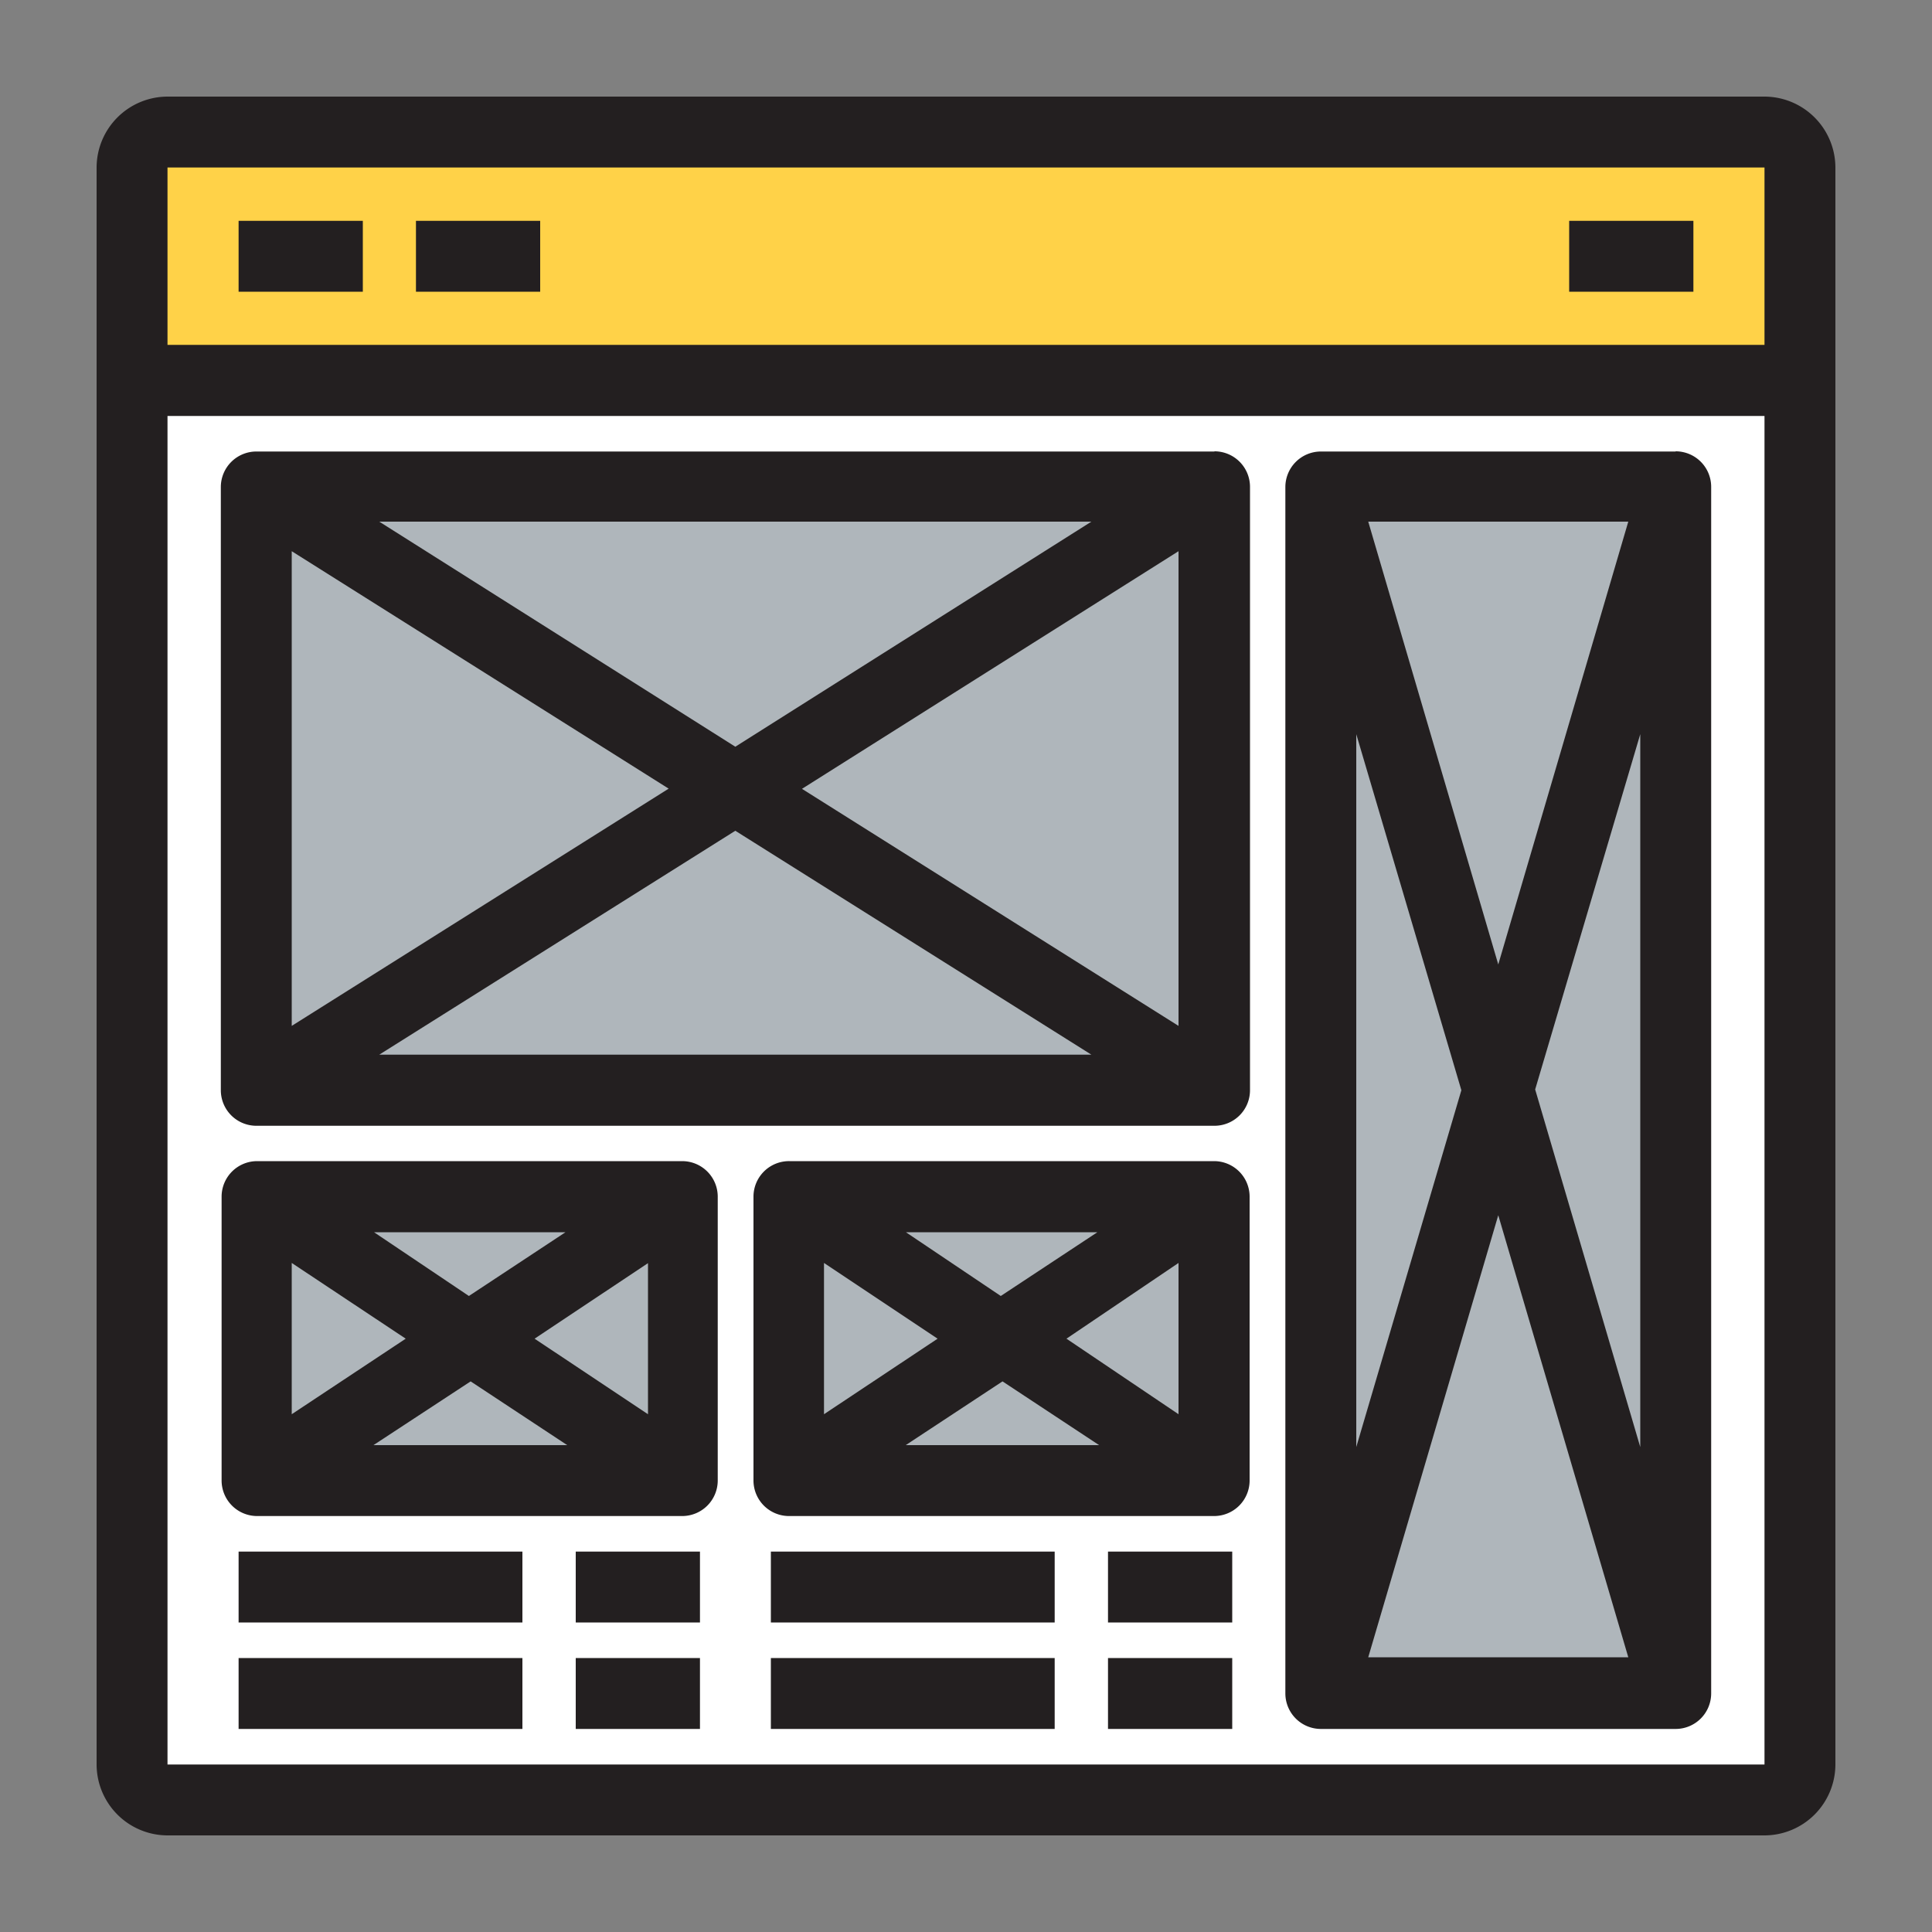 <svg id="Layer_1" data-name="Layer 1" xmlns="http://www.w3.org/2000/svg" viewBox="0 0 100 100"><rect x="0" y="0" width="100" height="100" fill="#808080" stroke="none"/><defs><style>.cls-1{fill:#fff;}.cls-2{fill:#ffd248;}.cls-3{fill:#231f20;}.cls-4{fill:#afb6bb;}</style></defs><title>prototyping</title><path class="cls-1" d="M93.16,19.69V91.33a1.84,1.84,0,0,1-1.84,1.84H8.67a1.84,1.84,0,0,1-1.84-1.84V19.69Zm0,0"/><path class="cls-2" d="M93.16,8.67v11H6.84v-11A1.84,1.84,0,0,1,8.67,6.84H91.33a1.84,1.84,0,0,1,1.84,1.84Zm0,0"/><path class="cls-3" d="M91.33,5H8.67A3.68,3.68,0,0,0,5,8.67V91.33A3.68,3.68,0,0,0,8.67,95H91.33A3.68,3.68,0,0,0,95,91.33V8.67A3.68,3.68,0,0,0,91.33,5Zm0,3.67v9.18H8.67V8.67ZM8.67,91.33V21.53H91.33v69.8Zm0,0"/><rect class="cls-3" x="12.35" y="11.43" width="6.43" height="3.67"/><rect class="cls-3" x="21.53" y="11.43" width="6.43" height="3.67"/><rect class="cls-3" x="81.22" y="11.43" width="6.43" height="3.67"/><rect class="cls-4" x="40.82" y="61.94" width="22.04" height="14.69"/><rect class="cls-4" x="13.27" y="61.94" width="22.04" height="14.69"/><rect class="cls-4" x="13.27" y="25.2" width="49.59" height="31.22"/><rect class="cls-4" x="68.37" y="25.2" width="18.37" height="62.45"/><rect class="cls-3" x="12.35" y="80.31" width="14.69" height="3.67"/><rect class="cls-3" x="29.8" y="80.31" width="6.43" height="3.67"/><rect class="cls-3" x="12.35" y="85.82" width="14.69" height="3.67"/><rect class="cls-3" x="29.8" y="85.82" width="6.43" height="3.67"/><rect class="cls-3" x="39.9" y="80.31" width="14.69" height="3.67"/><rect class="cls-3" x="57.35" y="80.31" width="6.43" height="3.67"/><rect class="cls-3" x="39.9" y="85.82" width="14.69" height="3.67"/><rect class="cls-3" x="57.35" y="85.82" width="6.43" height="3.67"/><path class="cls-3" d="M62.86,23.37H13.27a1.84,1.84,0,0,0-1.84,1.84V56.43a1.84,1.84,0,0,0,1.84,1.84H62.86a1.84,1.84,0,0,0,1.84-1.84V25.2a1.84,1.84,0,0,0-1.84-1.84ZM34.61,40.82,15.1,53.1V28.53ZM19.63,27H56.49L38.06,38.65ZM38.06,43,56.49,54.59H19.63Zm3.45-2.17L61,28.53V53.1Zm0,0"/><path class="cls-3" d="M35.31,60.1h-22a1.84,1.84,0,0,0-1.84,1.84V76.63a1.84,1.84,0,0,0,1.84,1.84h22a1.84,1.84,0,0,0,1.84-1.84V61.94a1.84,1.84,0,0,0-1.84-1.84ZM21,69.29,15.1,73.2V65.37Zm-1.64-5.51h9.91l-5,3.3Zm5,7.72,5,3.3H19.33Zm3.31-2.21,5.87-3.91V73.2Zm0,0"/><path class="cls-3" d="M62.86,60.1h-22A1.84,1.84,0,0,0,39,61.94V76.63a1.84,1.84,0,0,0,1.84,1.84h22a1.84,1.84,0,0,0,1.84-1.84V61.94a1.84,1.84,0,0,0-1.84-1.84ZM48.53,69.29,42.65,73.2V65.37Zm-1.64-5.51h9.91l-5,3.3Zm5,7.72,5,3.3H46.88Zm3.31-2.21L61,65.37V73.2Zm0,0"/><path class="cls-3" d="M86.73,23.37H68.37a1.84,1.84,0,0,0-1.84,1.84V87.65a1.84,1.84,0,0,0,1.84,1.84H86.73a1.84,1.84,0,0,0,1.84-1.84V25.2a1.84,1.84,0,0,0-1.84-1.84ZM75.64,56.43,70.2,74.9V38ZM70.82,27H84.28L77.55,49.92Zm6.73,35.9,6.73,22.88H70.82Zm1.91-6.51L84.9,38V74.9Zm0,0"/></svg>